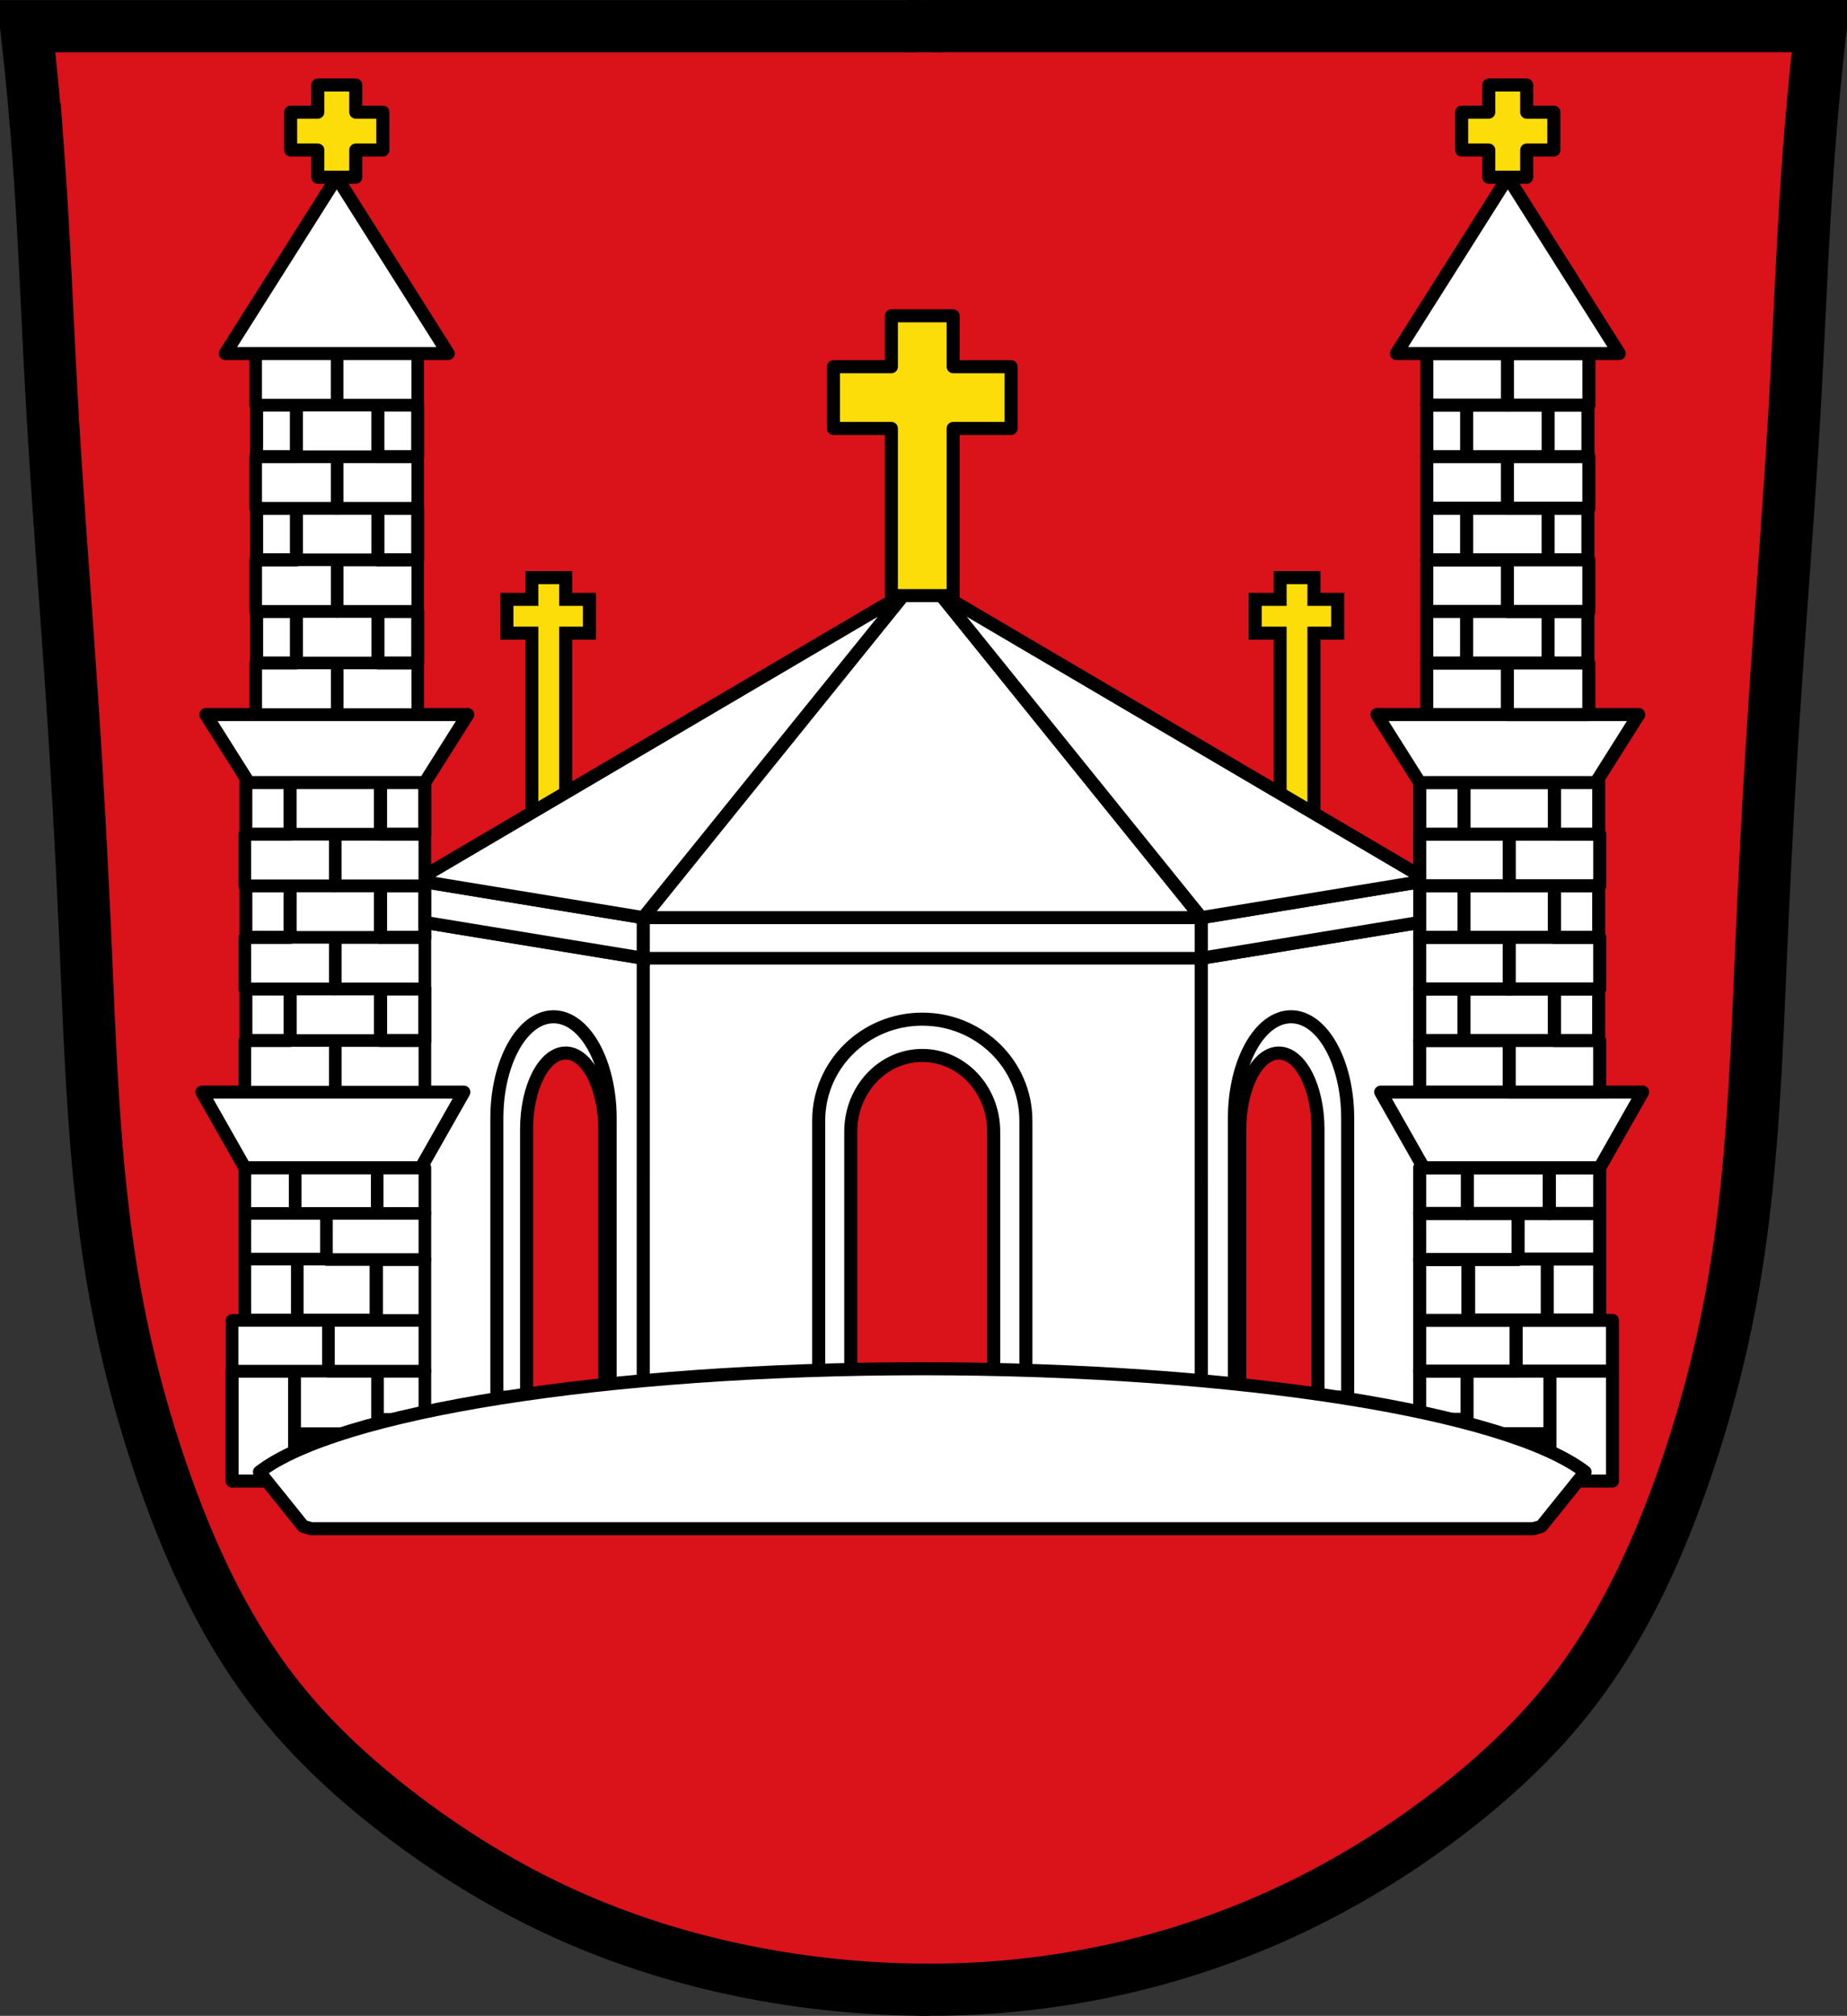 <svg xmlns="http://www.w3.org/2000/svg" xmlns:xlink="http://www.w3.org/1999/xlink" viewBox="0 0 707.78 772.55"><rect x="0" y="0" width="707.78" height="772.55" fill="#333333" stroke="none"/><path d="m10.813 8.97 685.21 2.679-13.396 255.87-10.05 170.8-18.08 111.19-30.14 72.34-46.22 57.6-77.03 52.24-83.73 27.462-81.72 4.02-79.04-16.745-61.62-24.783-59.61-40.19-45.547-51.575-30.14-79.04-21.434-101.14-6.698-115.21-12.06-212.33z" style="fill:#da121a;stroke:#000"/><rect style="opacity:1;fill:#000;fill-opacity:1;fill-rule:evenodd;stroke:#000;stroke-width:2;stroke-linecap:round;stroke-linejoin:round;stroke-miterlimit:4;stroke-dasharray:none;stroke-opacity:1;paint-order:markers fill stroke" width="4.176" height="5.941" x="589.301" y="548.885" rx="11.768" ry="5.941"/><rect style="opacity:1;fill:#000;fill-opacity:1;fill-rule:evenodd;stroke:#000;stroke-width:2;stroke-linecap:round;stroke-linejoin:round;stroke-miterlimit:4;stroke-dasharray:none;stroke-opacity:1;paint-order:markers fill stroke" width="4.176" height="5.941" x="113.533" y="547.808" rx="11.768" ry="5.941"/><path style="fill:none;stroke:#000;stroke-width:20" d="M356.08 762.54a358.09 358.09 0 0 1-61.899-5.401c-26.24-4.611-51.999-12.178-76.32-23.05-22.989-10.275-44.635-23.471-64.64-38.763-17.481-13.363-33.795-28.403-47.36-45.732-18.84-24.07-32.03-52.13-42.27-80.932-8.456-23.779-15.01-48.24-19.487-73.08-8.01-44.41-9.374-89.7-11.367-134.78-1.317-29.787-2.918-59.56-4.872-89.31-2.63-40.06-5.899-80.08-8.119-120.17-1.649-29.771-2.719-59.58-4.872-89.31a1228.647 1228.647 0 0 0-4.872-51.965h341.02"/><path style="fill:none;stroke:#000;stroke-width:20" d="M352.22 762.5a327.338 327.338 0 0 0 61.17-4.915c26.352-4.636 52.14-12.525 76.52-23.543 22.944-10.369 44.621-23.494 64.64-38.763 17.496-13.345 33.8-28.399 47.36-45.732 18.831-24.08 32.03-52.13 42.27-80.932 8.458-23.778 15.01-48.24 19.487-73.08 8.01-44.41 9.374-89.7 11.367-134.78 1.317-29.787 2.918-59.56 4.872-89.31 2.63-40.06 5.899-80.08 8.119-120.17 1.649-29.771 2.719-59.58 4.872-89.31 1.256-17.353 2.88-34.68 4.872-51.965h-341.02"/><path style="fill:#fff;stroke:#000;stroke-width:20" d="M347.62 10.01h13.789"/><path style="fill:#fcdd09;stroke:#000;stroke-width:5;stroke-linecap:round" d="M203.791 221.371v8.345h-9.544v12.94h9.544v81.788h12.973v-81.787h9.091v-12.941h-9.09v-8.345zM490.533 221.371v8.345h-9.545v12.94h9.545v81.788h12.973v-81.787h9.09v-12.941h-9.09v-8.345z"/><g style="fill:#fff;stroke:#000;stroke-width:4.83;stroke-linecap:round;stroke-linejoin:round"><path d="M246.486 367.242h213.879v169.155H246.486zM246.486 351.682h213.879v15.55H246.486z"/></g><path style="fill:#fff;stroke:#000;stroke-width:5;stroke-linecap:round" d="m246.486 367.242-86.85-14.259-8.425 202.211 64.163 1.296 31.11-20.091zM460.354 367.242l86.85-14.259 8.425 202.211-64.163 1.296-31.11-20.091z"/><path style="fill:#fff;stroke:#000;stroke-width:5;stroke-linecap:round" d="M246.486 367.242v-15.55l-86.85-14.259v15.55zM460.354 367.242v-15.55l86.85-14.259v15.55z"/><path style="fill:#fff;stroke:#000;stroke-width:5;stroke-linejoin:round" d="M246.486 351.682h213.879L359.91 227.242H346.95zM346.94 227.241 159.635 337.416l86.85 14.259z"/><path style="fill:#fff;stroke:#000;stroke-width:5;stroke-linejoin:round" d="m359.901 227.241 187.303 110.175-86.85 14.259z"/><path d="M341.577 121.032v19.509h-22.195v23.65h22.195v64.09h23.682v-64.09h22.194v-23.65h-22.194v-19.51z" style="fill:#fcdd09;stroke:#000;stroke-width:5;stroke-linecap:round;stroke-linejoin:round"/><path d="M353.42 390.577c-21.927 0-39.693 17.41-39.693 38.889v106.923h79.396V429.466c0-21.48-17.776-38.889-39.693-38.889z" style="fill:#fff;stroke:#000;stroke-width:5;stroke-linecap:round"/><path d="M353.42 404.491c-15.123 0-27.403 13.073-27.403 29.185v102.72h54.773v-102.72c0-16.11-12.248-29.185-27.37-29.185z" style="fill:#da121a;stroke:#000;stroke-width:5;stroke-linecap:round"/><path d="M212.104 389.666c-11.986 0-21.703 17.41-21.703 38.888v106.924h43.408V428.554c0-21.478-9.717-38.888-21.704-38.888z" style="fill:#fff;stroke:#000;stroke-width:5;stroke-linecap:round"/><path d="M216.774 403.57c-8.27 0-14.983 13.073-14.983 29.185v102.72h29.946v-102.72c0-16.11-6.696-29.185-14.965-29.185z" style="fill:#da121a;stroke:#000;stroke-width:5;stroke-linecap:round"/><path style="fill:#fff;stroke:#000;stroke-width:5;stroke-linecap:round" d="M494.736 389.664c11.986 0 21.703 17.41 21.703 38.888v106.924h-43.408V428.552c0-21.479 9.717-38.888 21.704-38.888z"/><path style="fill:#da121a;stroke:#000;stroke-width:5;stroke-linecap:round" d="M490.067 403.578c8.269 0 14.982 13.073 14.982 29.185v102.72h-29.946v-102.72c0-16.11 6.696-29.185 14.965-29.185z"/><path style="fill:#fff;stroke:#000;stroke-width:5;stroke-linecap:round;stroke-linejoin:round" d="M88.927 525.474h23.977v42.128H88.927z"/><g style="fill:#fff;stroke:#000;stroke-width:4.83;stroke-linecap:round;stroke-linejoin:round"><path d="M144.666 525.474v23.977h-31.758v-23.977zM162.815 525.474v18.472h-18.147v-18.472zM125.876 506.032v19.442H88.933v-19.442z"/><path d="M162.815 506.032v19.442h-36.942v-19.442zM144.055 482.53v23.333h-30.137v-23.332zM113.918 482.53v23.333H93.827v-23.332zM162.815 482.697v23.332h-18.47v-23.332zM125.586 465.024v17.5H93.83v-17.5z"/><path d="M162.815 465.024v17.673H125.1v-17.673z"/><path d="M144.542 447.528v17.5h-31.433v-17.5z"/><path d="M113.11 447.528v17.5H93.83v-17.5zM162.815 447.528v17.5h-18.272v-17.5z"/></g><path style="fill:#fff;stroke:#000;stroke-width:5;stroke-linecap:round;stroke-linejoin:round" d="m77.373 418.54 16.453 28.998h67.469l16.453-28.998H77.378z"/><g style="fill:#fff;stroke:#000;stroke-width:4.83;stroke-linecap:round;stroke-linejoin:round"><path d="M162.815 398.766v19.764H128.14v-19.764z"/><path d="M128.495 398.766v19.764H93.822v-19.764zM145.836 379.003v19.763h-34.673v-19.763z"/></g><path style="fill:#fff;stroke:#000;stroke-width:5;stroke-linecap:round;stroke-linejoin:round" d="M145.846 379.003v19.763H162.8v-19.763zM111.165 379.003v19.763H94.212v-19.763z"/><g style="fill:#fff;stroke:#000;stroke-width:4.83;stroke-linecap:round;stroke-linejoin:round"><path d="M162.804 359.229v19.764h-34.673v-19.764z"/><path d="M128.495 359.229v19.764H93.822v-19.764zM145.826 339.466v19.763h-34.674v-19.763z"/></g><path style="fill:#fff;stroke:#000;stroke-width:5;stroke-linecap:round;stroke-linejoin:round" d="M145.836 339.466v19.763h16.953v-19.763zM111.154 339.466v19.763H94.202v-19.763z"/><g style="fill:#fff;stroke:#000;stroke-width:4.83;stroke-linecap:round;stroke-linejoin:round"><path d="M162.794 319.702v19.764h-34.675v-19.764z"/><path d="M128.485 319.702v19.764H93.81v-19.764zM145.815 299.928v19.764h-34.673v-19.764z"/></g><path style="fill:#fff;stroke:#000;stroke-width:5;stroke-linecap:round;stroke-linejoin:round" d="M145.826 299.928v19.764h16.953v-19.764zM111.144 299.928v19.764H94.19v-19.764zM78.864 273.85l16.453 26.078h67.469l16.452-26.078H78.868z"/><g style="fill:#fff;stroke:#000;stroke-width:4.83;stroke-linecap:round;stroke-linejoin:round"><path d="M160.102 254.086v19.763H128.89v-19.763z"/><path d="M129.21 254.086v19.763H97.996v-19.763z"/><path d="M144.822 234.323v19.763h-31.214v-19.763z"/></g><path style="fill:#fff;stroke:#000;stroke-width:5;stroke-linecap:round;stroke-linejoin:round" d="M144.832 234.323v19.763h15.262v-19.763zM113.598 234.323v19.763H98.335v-19.763z"/><g style="fill:#fff;stroke:#000;stroke-width:4.83;stroke-linecap:round;stroke-linejoin:round"><path d="M160.092 214.549v19.763h-31.214V214.55z"/><path d="M129.2 214.549v19.763H97.984V214.55zM144.811 194.785v19.764h-31.213v-19.764z"/></g><path style="fill:#fff;stroke:#000;stroke-width:5;stroke-linecap:round;stroke-linejoin:round" d="M144.822 194.785v19.764h15.262v-19.764zM113.598 194.785v19.764H98.335v-19.764z"/><g style="fill:#fff;stroke:#000;stroke-width:4.83;stroke-linecap:round;stroke-linejoin:round"><path d="M160.082 175.011v19.764h-31.214V175.01z"/><path d="M129.189 175.011v19.764H97.975V175.01z"/><path d="M144.8 155.248v19.763h-31.213v-19.763z"/></g><path style="fill:#fff;stroke:#000;stroke-width:5;stroke-linecap:round;stroke-linejoin:round" d="M144.811 155.248v19.763h15.262v-19.763zM113.587 155.248v19.763H98.325v-19.763z"/><g style="fill:#fff;stroke:#000;stroke-width:4.83;stroke-linecap:round;stroke-linejoin:round"><path d="M160.071 135.484v19.764h-31.213v-19.764z"/><path d="M129.178 135.484v19.764H97.965v-19.764z"/></g><path d="M171.765 135.487H86.328l42.716-67.556z" id="a" style="fill:#fff;stroke:#000;stroke-width:5;stroke-linecap:round;stroke-linejoin:round"/><path style="fill:#fcdd09;stroke:#000;stroke-width:5;stroke-linecap:round;stroke-linejoin:round" d="M121.797 32.567v10.415h-10.415v14.525h10.415v10.415h14.525V57.507h10.384V42.982h-10.384V32.567z"/><path style="fill:#fff;stroke:#000;stroke-width:5;stroke-linecap:round;stroke-linejoin:round" d="M617.913 525.474h-23.977v42.128h23.977zM562.174 525.474v23.977h31.757v-23.977zM544.026 525.474v18.472h18.147v-18.472zM580.964 506.032v19.442h36.943v-19.442z"/><path style="fill:#fff;stroke:#000;stroke-width:5;stroke-linecap:round;stroke-linejoin:round" d="M544.026 506.032v19.442h36.941v-19.442zM562.785 482.53v23.333h30.137v-23.332zM592.922 482.53v23.333h20.09v-23.332zM544.026 482.697v23.332h18.471v-23.332zM581.254 465.024v17.5h31.757v-17.5z"/><path style="fill:#fff;stroke:#000;stroke-width:5;stroke-linecap:round;stroke-linejoin:round" d="M544.026 465.024v17.673h37.715v-17.673z"/><path style="fill:#fff;stroke:#000;stroke-width:5;stroke-linecap:round;stroke-linejoin:round" d="M562.298 447.528v17.5h31.433v-17.5z"/><path style="fill:#fff;stroke:#000;stroke-width:5;stroke-linecap:round;stroke-linejoin:round" d="M593.73 447.528v17.5h19.28v-17.5zM544.026 447.528v17.5h18.271v-17.5z"/><path style="fill:#fff;stroke:#000;stroke-width:5;stroke-linecap:round;stroke-linejoin:round" d="m629.467 418.54-16.452 28.998h-67.47l-16.452-28.998h100.37zM544.026 398.766v19.764h34.673v-19.764z"/><path style="fill:#fff;stroke:#000;stroke-width:5;stroke-linecap:round;stroke-linejoin:round" d="M578.335 398.766v19.764h34.673v-19.764zM561.004 379.003v19.763h34.674v-19.763zM560.994 379.003v19.763H544.04v-19.763z"/><path style="fill:#fff;stroke:#000;stroke-width:5;stroke-linecap:round;stroke-linejoin:round" d="M595.676 379.003v19.763h16.952v-19.763zM544.036 359.229v19.764h34.675v-19.764z"/><path style="fill:#fff;stroke:#000;stroke-width:5;stroke-linecap:round;stroke-linejoin:round" d="M578.345 359.229v19.764h34.675v-19.764zM561.014 339.466v19.763h34.674v-19.763zM561.004 339.466v19.763h-16.953v-19.763z"/><path style="fill:#fff;stroke:#000;stroke-width:5;stroke-linecap:round;stroke-linejoin:round" d="M595.686 339.466v19.763h16.953v-19.763zM544.046 319.702v19.764h34.674v-19.764z"/><path style="fill:#fff;stroke:#000;stroke-width:5;stroke-linecap:round;stroke-linejoin:round" d="M578.355 319.702v19.764h34.674v-19.764zM561.025 299.928v19.764h34.674v-19.764zM561.014 299.928v19.764h-16.952v-19.764z"/><path style="fill:#fff;stroke:#000;stroke-width:5;stroke-linecap:round;stroke-linejoin:round" d="M595.696 299.928v19.764h16.953v-19.764zM627.976 273.85l-16.452 26.078h-67.47l-16.452-26.078h100.37zM546.738 254.086v19.764h31.214v-19.764z"/><path style="fill:#fff;stroke:#000;stroke-width:5;stroke-linecap:round;stroke-linejoin:round" d="M577.63 254.086v19.764h31.214v-19.764zM562.019 234.323v19.763h31.213v-19.763zM562.008 234.323v19.763h-15.262v-19.763zM593.232 234.323v19.763h15.262v-19.763zM546.748 214.549v19.763h31.214V214.55z"/><path style="fill:#fff;stroke:#000;stroke-width:5;stroke-linecap:round;stroke-linejoin:round" d="M577.641 214.549v19.763h31.214V214.55zM562.03 194.785v19.764h31.213v-19.764zM562.019 194.785v19.764h-15.262v-19.764zM593.243 194.785v19.764h15.262v-19.764zM546.759 175.011v19.764h31.213V175.01z"/><path style="fill:#fff;stroke:#000;stroke-width:5;stroke-linecap:round;stroke-linejoin:round" d="M577.651 175.011v19.764h31.214V175.01z"/><path style="fill:#fff;stroke:#000;stroke-width:5;stroke-linecap:round;stroke-linejoin:round" d="M562.04 155.248v19.763h31.213v-19.763zM562.03 155.248v19.763h-15.263v-19.763zM593.253 155.248v19.763h15.262v-19.763z"/><path style="fill:#fff;stroke:#000;stroke-width:5;stroke-linecap:round;stroke-linejoin:round" d="M546.769 135.484v19.764h31.214v-19.764z"/><path style="fill:#fff;stroke:#000;stroke-width:5;stroke-linecap:round;stroke-linejoin:round" d="M577.662 135.484v19.764h31.213v-19.764z"/><use transform="matrix(-1 0 0 1 706.84 0)" xlink:href="#a" width="100%" height="100%"/><path style="fill:#fcdd09;stroke:#000;stroke-width:5;stroke-linecap:round;stroke-linejoin:round" d="M585.033 32.567v10.415h10.415v14.525h-10.415v10.415h-14.525V57.507h-10.384V42.982h10.384V32.567z"/><path style="fill:#fff;stroke:#000;stroke-width:5;stroke-linecap:round;stroke-linejoin:round" d="M353.42 524.553c-121.904 0-224.386 16.79-253.995 39.568l16.759 20.83 3.041.906h468.402l3.042-.906 16.76-20.83c-29.618-22.776-132.103-39.568-253.996-39.568z"/></svg>